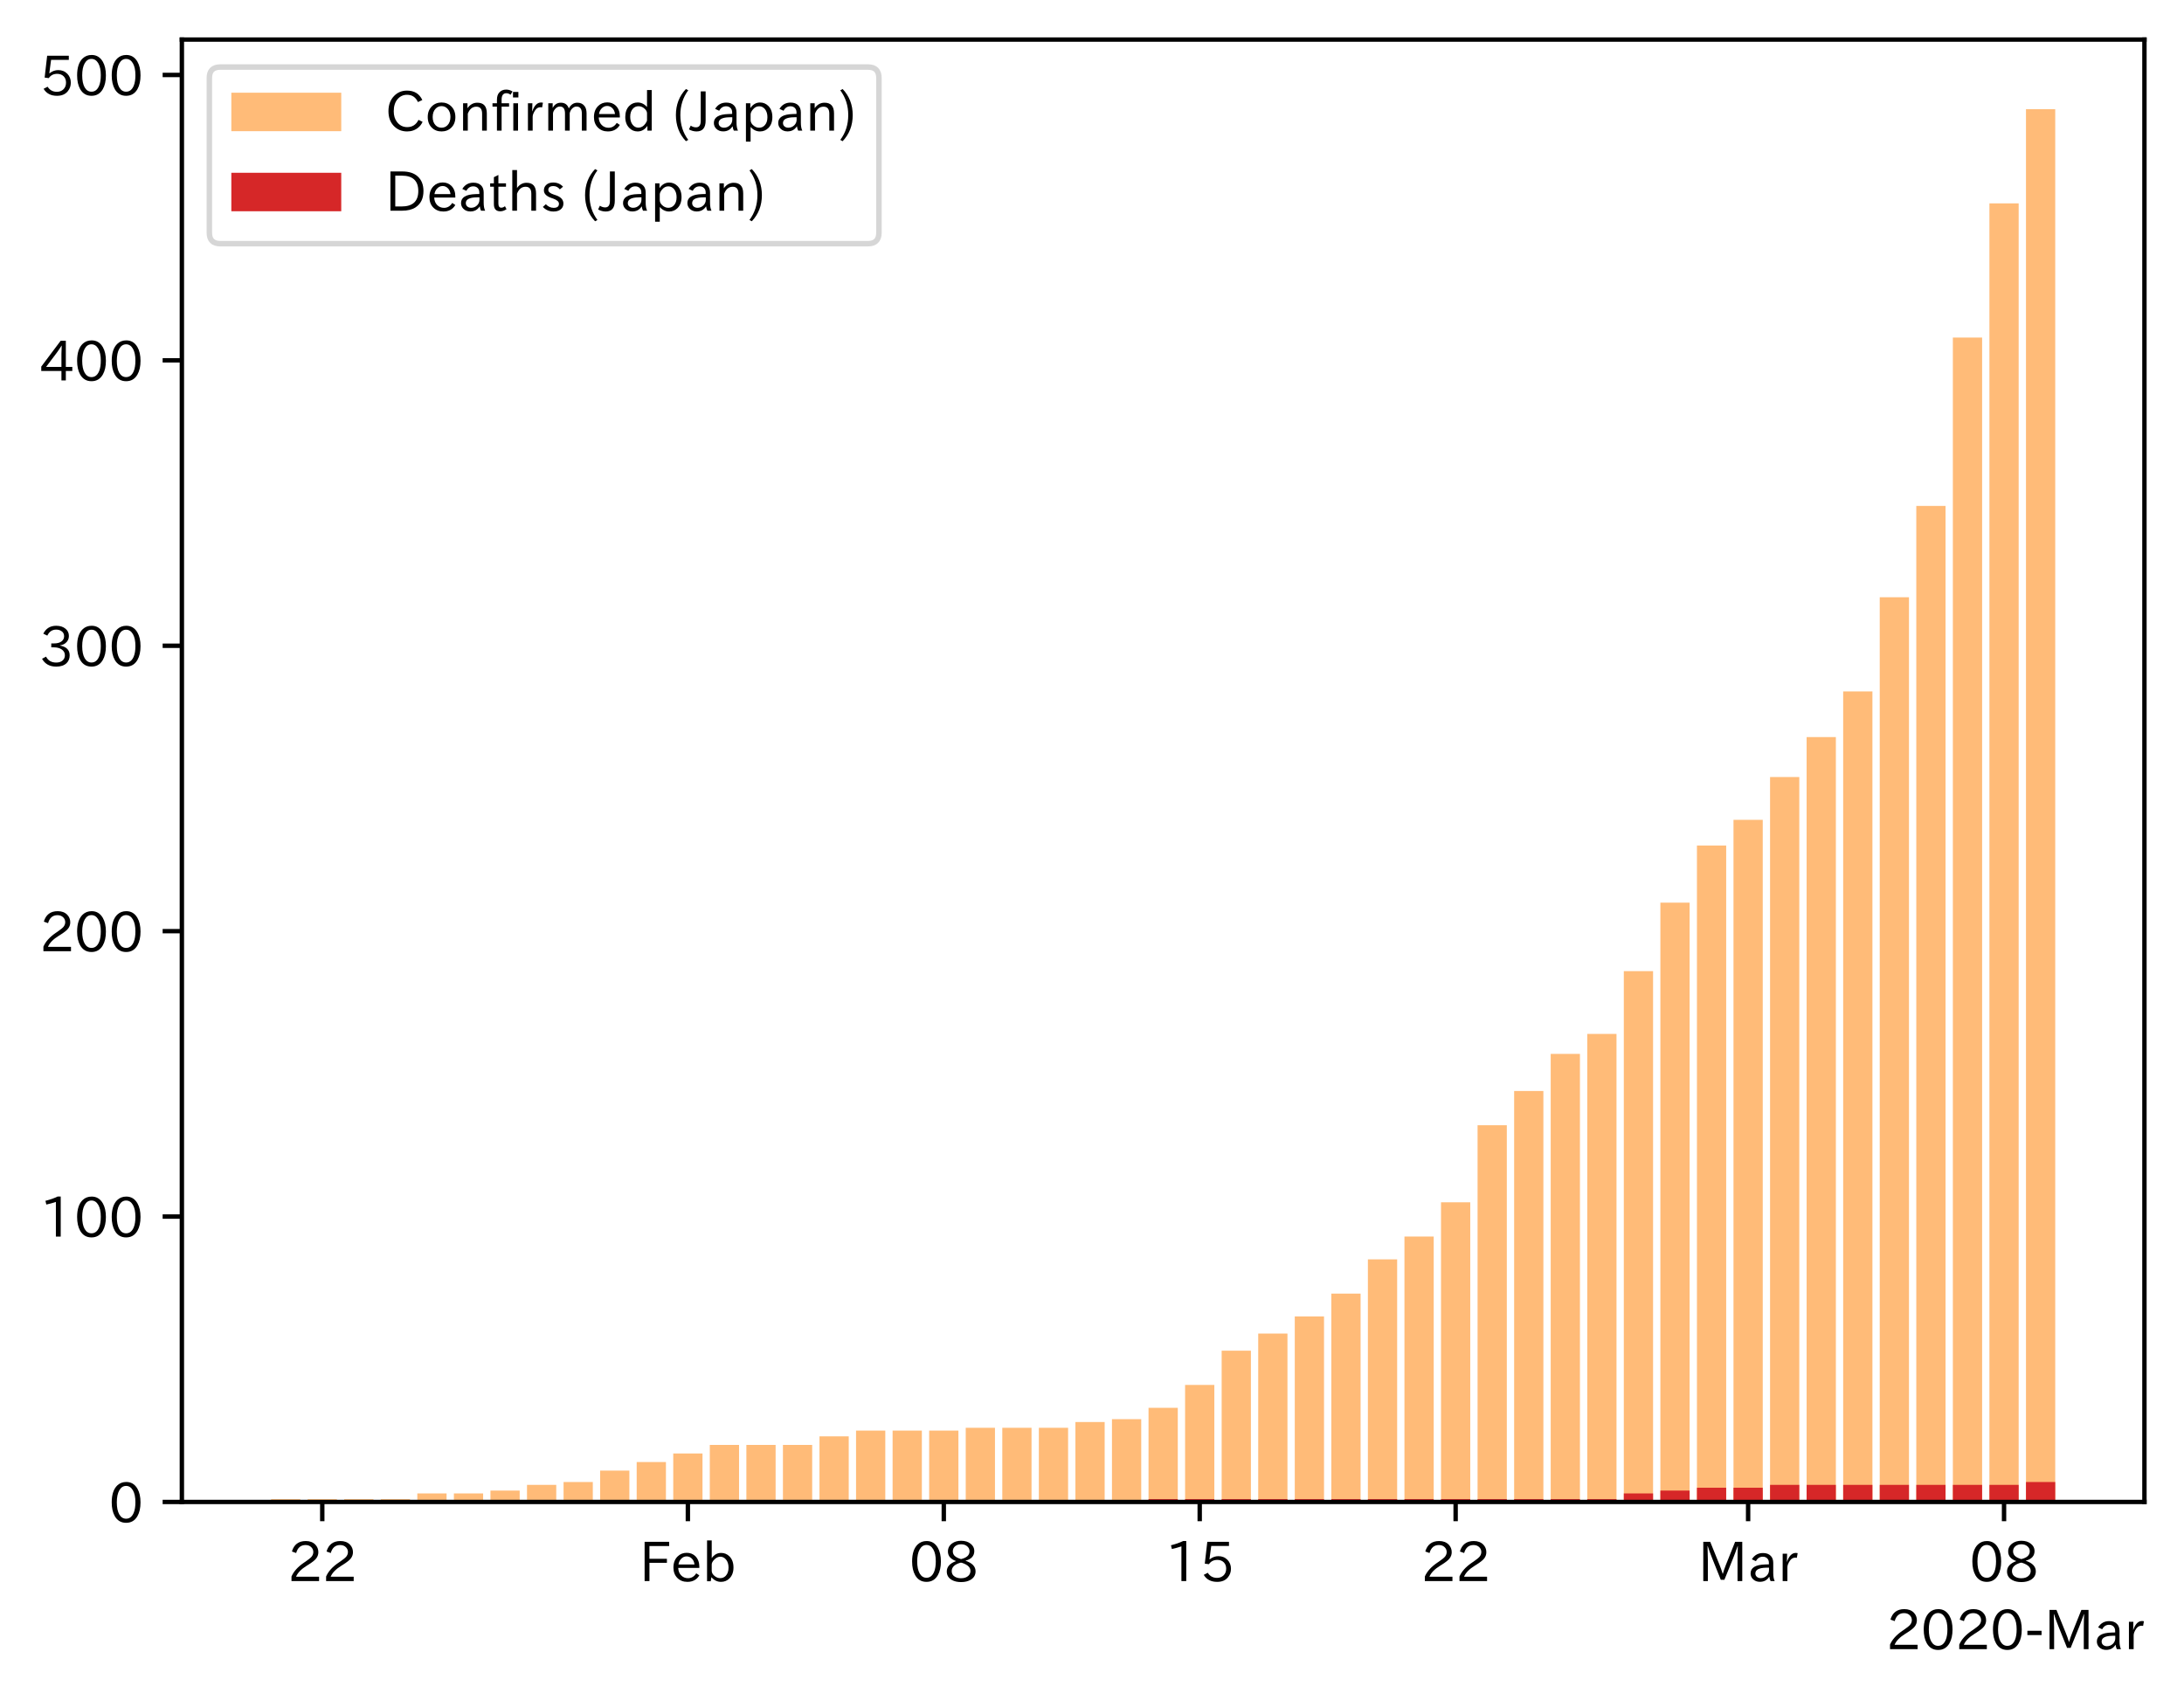 <?xml version="1.0" encoding="utf-8" standalone="no"?>
<!DOCTYPE svg PUBLIC "-//W3C//DTD SVG 1.1//EN"
  "http://www.w3.org/Graphics/SVG/1.1/DTD/svg11.dtd">
<!-- Created with matplotlib (https://matplotlib.org/) -->
<svg height="309.293pt" version="1.1" viewBox="0 0 397.415 309.293" width="397.415pt" xmlns="http://www.w3.org/2000/svg" xmlns:xlink="http://www.w3.org/1999/xlink">
 <defs>
  <style type="text/css">
*{stroke-linecap:butt;stroke-linejoin:round;}
  </style>
 </defs>
 <g id="figure_1">
  <g id="patch_1">
   <path d="M 0 309.293 
L 397.415 309.293 
L 397.415 0 
L 0 0 
z
" style="fill:#ffffff;"/>
  </g>
  <g id="axes_1">
   <g id="patch_2">
    <path d="M 33.095 273.312 
L 390.215 273.312 
L 390.215 7.2 
L 33.095 7.2 
z
" style="fill:#ffffff;"/>
   </g>
   <g id="patch_3">
    <path clip-path="url(#pb89bb59eb2)" d="M 49.328 273.312 
L 54.65 273.312 
L 54.65 272.793 
L 49.328 272.793 
z
" style="fill:#ffbb78;"/>
   </g>
   <g id="patch_4">
    <path clip-path="url(#pb89bb59eb2)" d="M 55.981 273.312 
L 61.303 273.312 
L 61.303 272.793 
L 55.981 272.793 
z
" style="fill:#ffbb78;"/>
   </g>
   <g id="patch_5">
    <path clip-path="url(#pb89bb59eb2)" d="M 62.634 273.312 
L 67.956 273.312 
L 67.956 272.793 
L 62.634 272.793 
z
" style="fill:#ffbb78;"/>
   </g>
   <g id="patch_6">
    <path clip-path="url(#pb89bb59eb2)" d="M 69.286 273.312 
L 74.609 273.312 
L 74.609 272.793 
L 69.286 272.793 
z
" style="fill:#ffbb78;"/>
   </g>
   <g id="patch_7">
    <path clip-path="url(#pb89bb59eb2)" d="M 75.939 273.312 
L 81.261 273.312 
L 81.261 271.754 
L 75.939 271.754 
z
" style="fill:#ffbb78;"/>
   </g>
   <g id="patch_8">
    <path clip-path="url(#pb89bb59eb2)" d="M 82.592 273.312 
L 87.914 273.312 
L 87.914 271.754 
L 82.592 271.754 
z
" style="fill:#ffbb78;"/>
   </g>
   <g id="patch_9">
    <path clip-path="url(#pb89bb59eb2)" d="M 89.245 273.312 
L 94.567 273.312 
L 94.567 271.235 
L 89.245 271.235 
z
" style="fill:#ffbb78;"/>
   </g>
   <g id="patch_10">
    <path clip-path="url(#pb89bb59eb2)" d="M 95.897 273.312 
L 101.22 273.312 
L 101.22 270.196 
L 95.897 270.196 
z
" style="fill:#ffbb78;"/>
   </g>
   <g id="patch_11">
    <path clip-path="url(#pb89bb59eb2)" d="M 102.55 273.312 
L 107.872 273.312 
L 107.872 269.677 
L 102.55 269.677 
z
" style="fill:#ffbb78;"/>
   </g>
   <g id="patch_12">
    <path clip-path="url(#pb89bb59eb2)" d="M 109.203 273.312 
L 114.525 273.312 
L 114.525 267.599 
L 109.203 267.599 
z
" style="fill:#ffbb78;"/>
   </g>
   <g id="patch_13">
    <path clip-path="url(#pb89bb59eb2)" d="M 115.856 273.312 
L 121.178 273.312 
L 121.178 266.041 
L 115.856 266.041 
z
" style="fill:#ffbb78;"/>
   </g>
   <g id="patch_14">
    <path clip-path="url(#pb89bb59eb2)" d="M 122.508 273.312 
L 127.831 273.312 
L 127.831 264.483 
L 122.508 264.483 
z
" style="fill:#ffbb78;"/>
   </g>
   <g id="patch_15">
    <path clip-path="url(#pb89bb59eb2)" d="M 129.161 273.312 
L 134.483 273.312 
L 134.483 262.925 
L 129.161 262.925 
z
" style="fill:#ffbb78;"/>
   </g>
   <g id="patch_16">
    <path clip-path="url(#pb89bb59eb2)" d="M 135.814 273.312 
L 141.136 273.312 
L 141.136 262.925 
L 135.814 262.925 
z
" style="fill:#ffbb78;"/>
   </g>
   <g id="patch_17">
    <path clip-path="url(#pb89bb59eb2)" d="M 142.467 273.312 
L 147.789 273.312 
L 147.789 262.925 
L 142.467 262.925 
z
" style="fill:#ffbb78;"/>
   </g>
   <g id="patch_18">
    <path clip-path="url(#pb89bb59eb2)" d="M 149.119 273.312 
L 154.442 273.312 
L 154.442 261.367 
L 149.119 261.367 
z
" style="fill:#ffbb78;"/>
   </g>
   <g id="patch_19">
    <path clip-path="url(#pb89bb59eb2)" d="M 155.772 273.312 
L 161.094 273.312 
L 161.094 260.328 
L 155.772 260.328 
z
" style="fill:#ffbb78;"/>
   </g>
   <g id="patch_20">
    <path clip-path="url(#pb89bb59eb2)" d="M 162.425 273.312 
L 167.747 273.312 
L 167.747 260.328 
L 162.425 260.328 
z
" style="fill:#ffbb78;"/>
   </g>
   <g id="patch_21">
    <path clip-path="url(#pb89bb59eb2)" d="M 169.078 273.312 
L 174.4 273.312 
L 174.4 260.328 
L 169.078 260.328 
z
" style="fill:#ffbb78;"/>
   </g>
   <g id="patch_22">
    <path clip-path="url(#pb89bb59eb2)" d="M 175.73 273.312 
L 181.053 273.312 
L 181.053 259.809 
L 175.73 259.809 
z
" style="fill:#ffbb78;"/>
   </g>
   <g id="patch_23">
    <path clip-path="url(#pb89bb59eb2)" d="M 182.383 273.312 
L 187.705 273.312 
L 187.705 259.809 
L 182.383 259.809 
z
" style="fill:#ffbb78;"/>
   </g>
   <g id="patch_24">
    <path clip-path="url(#pb89bb59eb2)" d="M 189.036 273.312 
L 194.358 273.312 
L 194.358 259.809 
L 189.036 259.809 
z
" style="fill:#ffbb78;"/>
   </g>
   <g id="patch_25">
    <path clip-path="url(#pb89bb59eb2)" d="M 195.689 273.312 
L 201.011 273.312 
L 201.011 258.77 
L 195.689 258.77 
z
" style="fill:#ffbb78;"/>
   </g>
   <g id="patch_26">
    <path clip-path="url(#pb89bb59eb2)" d="M 202.341 273.312 
L 207.664 273.312 
L 207.664 258.251 
L 202.341 258.251 
z
" style="fill:#ffbb78;"/>
   </g>
   <g id="patch_27">
    <path clip-path="url(#pb89bb59eb2)" d="M 208.994 273.312 
L 214.316 273.312 
L 214.316 256.174 
L 208.994 256.174 
z
" style="fill:#ffbb78;"/>
   </g>
   <g id="patch_28">
    <path clip-path="url(#pb89bb59eb2)" d="M 215.647 273.312 
L 220.969 273.312 
L 220.969 252.019 
L 215.647 252.019 
z
" style="fill:#ffbb78;"/>
   </g>
   <g id="patch_29">
    <path clip-path="url(#pb89bb59eb2)" d="M 222.3 273.312 
L 227.622 273.312 
L 227.622 245.787 
L 222.3 245.787 
z
" style="fill:#ffbb78;"/>
   </g>
   <g id="patch_30">
    <path clip-path="url(#pb89bb59eb2)" d="M 228.952 273.312 
L 234.275 273.312 
L 234.275 242.671 
L 228.952 242.671 
z
" style="fill:#ffbb78;"/>
   </g>
   <g id="patch_31">
    <path clip-path="url(#pb89bb59eb2)" d="M 235.605 273.312 
L 240.927 273.312 
L 240.927 239.555 
L 235.605 239.555 
z
" style="fill:#ffbb78;"/>
   </g>
   <g id="patch_32">
    <path clip-path="url(#pb89bb59eb2)" d="M 242.258 273.312 
L 247.58 273.312 
L 247.58 235.4 
L 242.258 235.4 
z
" style="fill:#ffbb78;"/>
   </g>
   <g id="patch_33">
    <path clip-path="url(#pb89bb59eb2)" d="M 248.911 273.312 
L 254.233 273.312 
L 254.233 229.168 
L 248.911 229.168 
z
" style="fill:#ffbb78;"/>
   </g>
   <g id="patch_34">
    <path clip-path="url(#pb89bb59eb2)" d="M 255.564 273.312 
L 260.886 273.312 
L 260.886 225.013 
L 255.564 225.013 
z
" style="fill:#ffbb78;"/>
   </g>
   <g id="patch_35">
    <path clip-path="url(#pb89bb59eb2)" d="M 262.216 273.312 
L 267.538 273.312 
L 267.538 218.781 
L 262.216 218.781 
z
" style="fill:#ffbb78;"/>
   </g>
   <g id="patch_36">
    <path clip-path="url(#pb89bb59eb2)" d="M 268.869 273.312 
L 274.191 273.312 
L 274.191 204.759 
L 268.869 204.759 
z
" style="fill:#ffbb78;"/>
   </g>
   <g id="patch_37">
    <path clip-path="url(#pb89bb59eb2)" d="M 275.522 273.312 
L 280.844 273.312 
L 280.844 198.526 
L 275.522 198.526 
z
" style="fill:#ffbb78;"/>
   </g>
   <g id="patch_38">
    <path clip-path="url(#pb89bb59eb2)" d="M 282.175 273.312 
L 287.497 273.312 
L 287.497 191.775 
L 282.175 191.775 
z
" style="fill:#ffbb78;"/>
   </g>
   <g id="patch_39">
    <path clip-path="url(#pb89bb59eb2)" d="M 288.827 273.312 
L 294.149 273.312 
L 294.149 188.14 
L 288.827 188.14 
z
" style="fill:#ffbb78;"/>
   </g>
   <g id="patch_40">
    <path clip-path="url(#pb89bb59eb2)" d="M 295.48 273.312 
L 300.802 273.312 
L 300.802 176.714 
L 295.48 176.714 
z
" style="fill:#ffbb78;"/>
   </g>
   <g id="patch_41">
    <path clip-path="url(#pb89bb59eb2)" d="M 302.133 273.312 
L 307.455 273.312 
L 307.455 164.25 
L 302.133 164.25 
z
" style="fill:#ffbb78;"/>
   </g>
   <g id="patch_42">
    <path clip-path="url(#pb89bb59eb2)" d="M 308.786 273.312 
L 314.108 273.312 
L 314.108 153.863 
L 308.786 153.863 
z
" style="fill:#ffbb78;"/>
   </g>
   <g id="patch_43">
    <path clip-path="url(#pb89bb59eb2)" d="M 315.438 273.312 
L 320.761 273.312 
L 320.761 149.189 
L 315.438 149.189 
z
" style="fill:#ffbb78;"/>
   </g>
   <g id="patch_44">
    <path clip-path="url(#pb89bb59eb2)" d="M 322.091 273.312 
L 327.413 273.312 
L 327.413 141.399 
L 322.091 141.399 
z
" style="fill:#ffbb78;"/>
   </g>
   <g id="patch_45">
    <path clip-path="url(#pb89bb59eb2)" d="M 328.744 273.312 
L 334.066 273.312 
L 334.066 134.128 
L 328.744 134.128 
z
" style="fill:#ffbb78;"/>
   </g>
   <g id="patch_46">
    <path clip-path="url(#pb89bb59eb2)" d="M 335.397 273.312 
L 340.719 273.312 
L 340.719 125.818 
L 335.397 125.818 
z
" style="fill:#ffbb78;"/>
   </g>
   <g id="patch_47">
    <path clip-path="url(#pb89bb59eb2)" d="M 342.049 273.312 
L 347.372 273.312 
L 347.372 108.68 
L 342.049 108.68 
z
" style="fill:#ffbb78;"/>
   </g>
   <g id="patch_48">
    <path clip-path="url(#pb89bb59eb2)" d="M 348.702 273.312 
L 354.024 273.312 
L 354.024 92.061 
L 348.702 92.061 
z
" style="fill:#ffbb78;"/>
   </g>
   <g id="patch_49">
    <path clip-path="url(#pb89bb59eb2)" d="M 355.355 273.312 
L 360.677 273.312 
L 360.677 61.42 
L 355.355 61.42 
z
" style="fill:#ffbb78;"/>
   </g>
   <g id="patch_50">
    <path clip-path="url(#pb89bb59eb2)" d="M 362.008 273.312 
L 367.33 273.312 
L 367.33 37.01 
L 362.008 37.01 
z
" style="fill:#ffbb78;"/>
   </g>
   <g id="patch_51">
    <path clip-path="url(#pb89bb59eb2)" d="M 368.66 273.312 
L 373.983 273.312 
L 373.983 19.872 
L 368.66 19.872 
z
" style="fill:#ffbb78;"/>
   </g>
   <g id="patch_52">
    <path clip-path="url(#pb89bb59eb2)" d="M 49.328 273.312 
L 54.65 273.312 
L 54.65 273.312 
L 49.328 273.312 
z
" style="fill:#d62728;"/>
   </g>
   <g id="patch_53">
    <path clip-path="url(#pb89bb59eb2)" d="M 55.981 273.312 
L 61.303 273.312 
L 61.303 273.312 
L 55.981 273.312 
z
" style="fill:#d62728;"/>
   </g>
   <g id="patch_54">
    <path clip-path="url(#pb89bb59eb2)" d="M 62.634 273.312 
L 67.956 273.312 
L 67.956 273.312 
L 62.634 273.312 
z
" style="fill:#d62728;"/>
   </g>
   <g id="patch_55">
    <path clip-path="url(#pb89bb59eb2)" d="M 69.286 273.312 
L 74.609 273.312 
L 74.609 273.312 
L 69.286 273.312 
z
" style="fill:#d62728;"/>
   </g>
   <g id="patch_56">
    <path clip-path="url(#pb89bb59eb2)" d="M 75.939 273.312 
L 81.261 273.312 
L 81.261 273.312 
L 75.939 273.312 
z
" style="fill:#d62728;"/>
   </g>
   <g id="patch_57">
    <path clip-path="url(#pb89bb59eb2)" d="M 82.592 273.312 
L 87.914 273.312 
L 87.914 273.312 
L 82.592 273.312 
z
" style="fill:#d62728;"/>
   </g>
   <g id="patch_58">
    <path clip-path="url(#pb89bb59eb2)" d="M 89.245 273.312 
L 94.567 273.312 
L 94.567 273.312 
L 89.245 273.312 
z
" style="fill:#d62728;"/>
   </g>
   <g id="patch_59">
    <path clip-path="url(#pb89bb59eb2)" d="M 95.897 273.312 
L 101.22 273.312 
L 101.22 273.312 
L 95.897 273.312 
z
" style="fill:#d62728;"/>
   </g>
   <g id="patch_60">
    <path clip-path="url(#pb89bb59eb2)" d="M 102.55 273.312 
L 107.872 273.312 
L 107.872 273.312 
L 102.55 273.312 
z
" style="fill:#d62728;"/>
   </g>
   <g id="patch_61">
    <path clip-path="url(#pb89bb59eb2)" d="M 109.203 273.312 
L 114.525 273.312 
L 114.525 273.312 
L 109.203 273.312 
z
" style="fill:#d62728;"/>
   </g>
   <g id="patch_62">
    <path clip-path="url(#pb89bb59eb2)" d="M 115.856 273.312 
L 121.178 273.312 
L 121.178 273.312 
L 115.856 273.312 
z
" style="fill:#d62728;"/>
   </g>
   <g id="patch_63">
    <path clip-path="url(#pb89bb59eb2)" d="M 122.508 273.312 
L 127.831 273.312 
L 127.831 273.312 
L 122.508 273.312 
z
" style="fill:#d62728;"/>
   </g>
   <g id="patch_64">
    <path clip-path="url(#pb89bb59eb2)" d="M 129.161 273.312 
L 134.483 273.312 
L 134.483 273.312 
L 129.161 273.312 
z
" style="fill:#d62728;"/>
   </g>
   <g id="patch_65">
    <path clip-path="url(#pb89bb59eb2)" d="M 135.814 273.312 
L 141.136 273.312 
L 141.136 273.312 
L 135.814 273.312 
z
" style="fill:#d62728;"/>
   </g>
   <g id="patch_66">
    <path clip-path="url(#pb89bb59eb2)" d="M 142.467 273.312 
L 147.789 273.312 
L 147.789 273.312 
L 142.467 273.312 
z
" style="fill:#d62728;"/>
   </g>
   <g id="patch_67">
    <path clip-path="url(#pb89bb59eb2)" d="M 149.119 273.312 
L 154.442 273.312 
L 154.442 273.312 
L 149.119 273.312 
z
" style="fill:#d62728;"/>
   </g>
   <g id="patch_68">
    <path clip-path="url(#pb89bb59eb2)" d="M 155.772 273.312 
L 161.094 273.312 
L 161.094 273.312 
L 155.772 273.312 
z
" style="fill:#d62728;"/>
   </g>
   <g id="patch_69">
    <path clip-path="url(#pb89bb59eb2)" d="M 162.425 273.312 
L 167.747 273.312 
L 167.747 273.312 
L 162.425 273.312 
z
" style="fill:#d62728;"/>
   </g>
   <g id="patch_70">
    <path clip-path="url(#pb89bb59eb2)" d="M 169.078 273.312 
L 174.4 273.312 
L 174.4 273.312 
L 169.078 273.312 
z
" style="fill:#d62728;"/>
   </g>
   <g id="patch_71">
    <path clip-path="url(#pb89bb59eb2)" d="M 175.73 273.312 
L 181.053 273.312 
L 181.053 273.312 
L 175.73 273.312 
z
" style="fill:#d62728;"/>
   </g>
   <g id="patch_72">
    <path clip-path="url(#pb89bb59eb2)" d="M 182.383 273.312 
L 187.705 273.312 
L 187.705 273.312 
L 182.383 273.312 
z
" style="fill:#d62728;"/>
   </g>
   <g id="patch_73">
    <path clip-path="url(#pb89bb59eb2)" d="M 189.036 273.312 
L 194.358 273.312 
L 194.358 273.312 
L 189.036 273.312 
z
" style="fill:#d62728;"/>
   </g>
   <g id="patch_74">
    <path clip-path="url(#pb89bb59eb2)" d="M 195.689 273.312 
L 201.011 273.312 
L 201.011 273.312 
L 195.689 273.312 
z
" style="fill:#d62728;"/>
   </g>
   <g id="patch_75">
    <path clip-path="url(#pb89bb59eb2)" d="M 202.341 273.312 
L 207.664 273.312 
L 207.664 273.312 
L 202.341 273.312 
z
" style="fill:#d62728;"/>
   </g>
   <g id="patch_76">
    <path clip-path="url(#pb89bb59eb2)" d="M 208.994 273.312 
L 214.316 273.312 
L 214.316 272.793 
L 208.994 272.793 
z
" style="fill:#d62728;"/>
   </g>
   <g id="patch_77">
    <path clip-path="url(#pb89bb59eb2)" d="M 215.647 273.312 
L 220.969 273.312 
L 220.969 272.793 
L 215.647 272.793 
z
" style="fill:#d62728;"/>
   </g>
   <g id="patch_78">
    <path clip-path="url(#pb89bb59eb2)" d="M 222.3 273.312 
L 227.622 273.312 
L 227.622 272.793 
L 222.3 272.793 
z
" style="fill:#d62728;"/>
   </g>
   <g id="patch_79">
    <path clip-path="url(#pb89bb59eb2)" d="M 228.952 273.312 
L 234.275 273.312 
L 234.275 272.793 
L 228.952 272.793 
z
" style="fill:#d62728;"/>
   </g>
   <g id="patch_80">
    <path clip-path="url(#pb89bb59eb2)" d="M 235.605 273.312 
L 240.927 273.312 
L 240.927 272.793 
L 235.605 272.793 
z
" style="fill:#d62728;"/>
   </g>
   <g id="patch_81">
    <path clip-path="url(#pb89bb59eb2)" d="M 242.258 273.312 
L 247.58 273.312 
L 247.58 272.793 
L 242.258 272.793 
z
" style="fill:#d62728;"/>
   </g>
   <g id="patch_82">
    <path clip-path="url(#pb89bb59eb2)" d="M 248.911 273.312 
L 254.233 273.312 
L 254.233 272.793 
L 248.911 272.793 
z
" style="fill:#d62728;"/>
   </g>
   <g id="patch_83">
    <path clip-path="url(#pb89bb59eb2)" d="M 255.564 273.312 
L 260.886 273.312 
L 260.886 272.793 
L 255.564 272.793 
z
" style="fill:#d62728;"/>
   </g>
   <g id="patch_84">
    <path clip-path="url(#pb89bb59eb2)" d="M 262.216 273.312 
L 267.538 273.312 
L 267.538 272.793 
L 262.216 272.793 
z
" style="fill:#d62728;"/>
   </g>
   <g id="patch_85">
    <path clip-path="url(#pb89bb59eb2)" d="M 268.869 273.312 
L 274.191 273.312 
L 274.191 272.793 
L 268.869 272.793 
z
" style="fill:#d62728;"/>
   </g>
   <g id="patch_86">
    <path clip-path="url(#pb89bb59eb2)" d="M 275.522 273.312 
L 280.844 273.312 
L 280.844 272.793 
L 275.522 272.793 
z
" style="fill:#d62728;"/>
   </g>
   <g id="patch_87">
    <path clip-path="url(#pb89bb59eb2)" d="M 282.175 273.312 
L 287.497 273.312 
L 287.497 272.793 
L 282.175 272.793 
z
" style="fill:#d62728;"/>
   </g>
   <g id="patch_88">
    <path clip-path="url(#pb89bb59eb2)" d="M 288.827 273.312 
L 294.149 273.312 
L 294.149 272.793 
L 288.827 272.793 
z
" style="fill:#d62728;"/>
   </g>
   <g id="patch_89">
    <path clip-path="url(#pb89bb59eb2)" d="M 295.48 273.312 
L 300.802 273.312 
L 300.802 271.754 
L 295.48 271.754 
z
" style="fill:#d62728;"/>
   </g>
   <g id="patch_90">
    <path clip-path="url(#pb89bb59eb2)" d="M 302.133 273.312 
L 307.455 273.312 
L 307.455 271.235 
L 302.133 271.235 
z
" style="fill:#d62728;"/>
   </g>
   <g id="patch_91">
    <path clip-path="url(#pb89bb59eb2)" d="M 308.786 273.312 
L 314.108 273.312 
L 314.108 270.715 
L 308.786 270.715 
z
" style="fill:#d62728;"/>
   </g>
   <g id="patch_92">
    <path clip-path="url(#pb89bb59eb2)" d="M 315.438 273.312 
L 320.761 273.312 
L 320.761 270.715 
L 315.438 270.715 
z
" style="fill:#d62728;"/>
   </g>
   <g id="patch_93">
    <path clip-path="url(#pb89bb59eb2)" d="M 322.091 273.312 
L 327.413 273.312 
L 327.413 270.196 
L 322.091 270.196 
z
" style="fill:#d62728;"/>
   </g>
   <g id="patch_94">
    <path clip-path="url(#pb89bb59eb2)" d="M 328.744 273.312 
L 334.066 273.312 
L 334.066 270.196 
L 328.744 270.196 
z
" style="fill:#d62728;"/>
   </g>
   <g id="patch_95">
    <path clip-path="url(#pb89bb59eb2)" d="M 335.397 273.312 
L 340.719 273.312 
L 340.719 270.196 
L 335.397 270.196 
z
" style="fill:#d62728;"/>
   </g>
   <g id="patch_96">
    <path clip-path="url(#pb89bb59eb2)" d="M 342.049 273.312 
L 347.372 273.312 
L 347.372 270.196 
L 342.049 270.196 
z
" style="fill:#d62728;"/>
   </g>
   <g id="patch_97">
    <path clip-path="url(#pb89bb59eb2)" d="M 348.702 273.312 
L 354.024 273.312 
L 354.024 270.196 
L 348.702 270.196 
z
" style="fill:#d62728;"/>
   </g>
   <g id="patch_98">
    <path clip-path="url(#pb89bb59eb2)" d="M 355.355 273.312 
L 360.677 273.312 
L 360.677 270.196 
L 355.355 270.196 
z
" style="fill:#d62728;"/>
   </g>
   <g id="patch_99">
    <path clip-path="url(#pb89bb59eb2)" d="M 362.008 273.312 
L 367.33 273.312 
L 367.33 270.196 
L 362.008 270.196 
z
" style="fill:#d62728;"/>
   </g>
   <g id="patch_100">
    <path clip-path="url(#pb89bb59eb2)" d="M 368.66 273.312 
L 373.983 273.312 
L 373.983 269.677 
L 368.66 269.677 
z
" style="fill:#d62728;"/>
   </g>
   <g id="matplotlib.axis_1">
    <g id="xtick_1">
     <g id="line2d_1">
      <defs>
       <path d="M 0 0 
L 0 3.5 
" id="m5352bdc0b0" style="stroke:#000000;stroke-width:0.8;"/>
      </defs>
      <g>
       <use style="stroke:#000000;stroke-width:0.8;" x="58.642" xlink:href="#m5352bdc0b0" y="273.312"/>
      </g>
     </g>
     <g id="text_1">
      <!-- 22 -->
      <defs>
       <path d="M 57.172 0.984 
L 6.984 0.984 
L 6.984 9.281 
Q 12.891 23.047 29.594 34.422 
L 32.375 36.281 
Q 40.922 42.141 43.609 45.406 
Q 46.688 49.266 46.688 53.812 
Q 46.688 58.938 43.062 62.547 
Q 39.062 66.547 32.562 66.547 
Q 19.531 66.547 15.484 52 
L 7.766 54.781 
Q 13.328 73.828 33.062 73.828 
Q 43.844 73.828 50.25 67.438 
Q 55.859 61.672 55.859 53.516 
Q 55.859 47.469 52.25 42.531 
Q 48.922 37.75 36.969 30.281 
L 34.859 29 
Q 19.625 19.578 15.281 8.891 
L 57.172 8.891 
z
" id="IPAexGothic-50"/>
      </defs>
      <g transform="translate(52.343 287.803)scale(0.1 -0.1)">
       <use xlink:href="#IPAexGothic-50"/>
       <use x="62.988" xlink:href="#IPAexGothic-50"/>
      </g>
     </g>
    </g>
    <g id="xtick_2">
     <g id="line2d_2">
      <g>
       <use style="stroke:#000000;stroke-width:0.8;" x="125.169" xlink:href="#m5352bdc0b0" y="273.312"/>
      </g>
     </g>
     <g id="text_2">
      <!-- Feb -->
      <defs>
       <path d="M 54.203 64.703 
L 18.312 64.703 
L 18.312 41.5 
L 50.094 41.5 
L 50.094 34.188 
L 18.312 34.188 
L 18.312 0.984 
L 9.516 0.984 
L 9.516 72.406 
L 54.203 72.406 
z
" id="IPAexGothic-70"/>
       <path d="M 13.484 24.906 
Q 13.922 16.266 18.891 11.281 
Q 23.969 6.203 31.203 6.203 
Q 40.719 6.203 46.297 15.094 
L 51.906 11.375 
Q 44.828 -0.484 30.172 -0.484 
Q 19.094 -0.484 11.969 6.594 
Q 4.781 13.812 4.781 25.641 
Q 4.781 38.188 12.312 45.703 
Q 19 52.391 29 52.391 
Q 38.422 52.391 44.781 46.188 
Q 51.906 38.969 51.906 26.906 
L 51.906 24.906 
z
M 43.062 31.203 
Q 42.328 37.984 38.281 41.891 
Q 34.281 45.906 28.812 45.906 
Q 22.469 45.906 17.969 40.484 
Q 14.891 36.812 13.969 31.203 
z
" id="IPAexGothic-101"/>
       <path d="M 17.578 42.672 
Q 24.219 52.203 34.672 52.203 
Q 43.562 52.203 49.859 45.906 
Q 57.172 38.578 57.172 25.688 
Q 57.172 13.094 49.859 5.812 
Q 43.562 -0.484 34.469 -0.484 
Q 24.359 -0.484 17 8.062 
L 15.766 0.688 
L 9.078 0.688 
L 9.078 74.906 
L 17.578 74.906 
z
M 17.578 31.203 
L 17.578 19.578 
Q 17.578 13.875 23.875 9.375 
Q 28.172 6.297 33.109 6.297 
Q 38.875 6.297 42.875 10.297 
Q 48.188 15.766 48.188 25.484 
Q 48.188 34.281 43.797 39.891 
Q 39.453 45.312 33.203 45.312 
Q 27.484 45.312 22.469 40.281 
Q 17.578 35.406 17.578 31.203 
z
" id="IPAexGothic-98"/>
      </defs>
      <g transform="translate(116.346 287.803)scale(0.1 -0.1)">
       <use xlink:href="#IPAexGothic-70"/>
       <use x="57.178" xlink:href="#IPAexGothic-101"/>
       <use x="114.062" xlink:href="#IPAexGothic-98"/>
      </g>
     </g>
    </g>
    <g id="xtick_3">
     <g id="line2d_3">
      <g>
       <use style="stroke:#000000;stroke-width:0.8;" x="171.739" xlink:href="#m5352bdc0b0" y="273.312"/>
      </g>
     </g>
     <g id="text_3">
      <!-- 08 -->
      <defs>
       <path d="M 31.844 73.828 
Q 45.016 73.828 52.094 61.625 
Q 57.719 51.953 57.719 36.625 
Q 57.719 21.438 52.094 11.578 
Q 45.125 -0.484 31.5 -0.484 
Q 17.922 -0.484 10.938 11.578 
Q 5.328 21.438 5.328 36.719 
Q 5.328 58.016 15.625 67.719 
Q 22.172 73.828 31.844 73.828 
z
M 31.5 66.656 
Q 23.688 66.656 19.188 58.734 
Q 14.594 50.734 14.594 36.625 
Q 14.594 22.75 19.094 14.797 
Q 23.641 6.984 31.5 6.984 
Q 40.922 6.984 45.453 18.016 
Q 48.438 25.344 48.438 37.109 
Q 48.438 50.875 43.844 58.734 
Q 39.203 66.656 31.5 66.656 
z
" id="IPAexGothic-48"/>
       <path d="M 39.703 37.891 
Q 57.812 31.734 57.812 18.703 
Q 57.812 8.453 48.438 3.078 
Q 41.609 -0.875 31.5 -0.875 
Q 21.344 -0.875 14.5 3.078 
Q 5.422 8.297 5.422 18.406 
Q 5.422 31.062 22.016 37.203 
L 22.016 37.5 
Q 7.516 42.719 7.516 54.828 
Q 7.516 64.062 15.328 69.625 
Q 21.969 74.312 31.547 74.312 
Q 42.234 74.312 48.922 68.797 
Q 55.516 63.578 55.516 55.719 
Q 55.516 42.281 39.703 38.188 
z
M 31.594 41.016 
Q 46.828 44.625 46.828 55.125 
Q 46.828 61.188 41.797 64.844 
Q 37.703 67.922 31.5 67.922 
Q 25.094 67.922 20.797 64.5 
Q 16.406 60.891 16.406 55.031 
Q 16.406 49.219 21.094 45.703 
Q 23.344 43.891 26.906 42.531 
Q 31 40.875 31.594 41.016 
z
M 30.906 34.516 
Q 14.406 30.172 14.406 19 
Q 14.406 12.109 20.516 8.688 
Q 25.094 6.109 31.391 6.109 
Q 40.234 6.109 45.016 10.891 
Q 48.531 14.406 48.531 19.531 
Q 48.531 24.906 43.656 28.906 
Q 40.766 31.156 36.719 32.812 
Q 31.984 34.719 30.906 34.516 
z
" id="IPAexGothic-56"/>
      </defs>
      <g transform="translate(165.44 287.803)scale(0.1 -0.1)">
       <use xlink:href="#IPAexGothic-48"/>
       <use x="62.988" xlink:href="#IPAexGothic-56"/>
      </g>
     </g>
    </g>
    <g id="xtick_4">
     <g id="line2d_4">
      <g>
       <use style="stroke:#000000;stroke-width:0.8;" x="218.308" xlink:href="#m5352bdc0b0" y="273.312"/>
      </g>
     </g>
     <g id="text_4">
      <!-- 15 -->
      <defs>
       <path d="M 38.484 0.984 
L 29.688 0.984 
L 29.688 64.109 
Q 21.438 61.281 12.312 59.328 
L 10.688 66.109 
Q 23.734 69.391 32.906 73.922 
L 38.484 73.922 
z
" id="IPAexGothic-49"/>
       <path d="M 18.406 40.672 
Q 25.531 46.297 33.938 46.297 
Q 44 46.297 50.641 39.5 
Q 56.844 33.016 56.844 23.391 
Q 56.844 14.656 51.516 8.016 
Q 44.828 -0.484 31.734 -0.484 
Q 14.984 -0.484 7.328 12.25 
L 14.656 16.062 
Q 20.453 6.781 31.453 6.781 
Q 38.531 6.781 43.266 11.188 
Q 48.141 15.828 48.141 23.484 
Q 48.141 30.719 43.844 35.016 
Q 39.359 39.5 32.125 39.5 
Q 21.969 39.5 16.75 31.688 
L 9.234 32.672 
L 13.812 72.406 
L 53.219 72.406 
L 53.219 64.891 
L 20.953 64.891 
L 17.719 40.672 
z
" id="IPAexGothic-53"/>
      </defs>
      <g transform="translate(212.01 287.803)scale(0.1 -0.1)">
       <use xlink:href="#IPAexGothic-49"/>
       <use x="62.988" xlink:href="#IPAexGothic-53"/>
      </g>
     </g>
    </g>
    <g id="xtick_5">
     <g id="line2d_5">
      <g>
       <use style="stroke:#000000;stroke-width:0.8;" x="264.877" xlink:href="#m5352bdc0b0" y="273.312"/>
      </g>
     </g>
     <g id="text_5">
      <!-- 22 -->
      <g transform="translate(258.579 287.803)scale(0.1 -0.1)">
       <use xlink:href="#IPAexGothic-50"/>
       <use x="62.988" xlink:href="#IPAexGothic-50"/>
      </g>
     </g>
    </g>
    <g id="xtick_6">
     <g id="line2d_6">
      <g>
       <use style="stroke:#000000;stroke-width:0.8;" x="318.099" xlink:href="#m5352bdc0b0" y="273.312"/>
      </g>
     </g>
     <g id="text_6">
      <!-- Mar -->
      <defs>
       <path d="M 80.422 0.984 
L 71.828 0.984 
L 71.828 39.594 
Q 71.828 51.266 72.406 64.594 
L 72.016 64.594 
Q 68.062 53.266 63.531 41.797 
L 47.906 3.266 
L 41.406 3.266 
L 25.641 42.578 
Q 20.75 54.781 17.625 64.703 
L 17.234 64.703 
Q 17.828 48.922 17.828 39.891 
L 17.828 0.984 
L 9.516 0.984 
L 9.516 72.406 
L 22.125 72.406 
L 39.109 30.375 
Q 42.141 23 44.828 14.156 
L 45.125 14.156 
Q 47.312 22.125 50.531 30.172 
L 67.438 72.406 
L 80.422 72.406 
z
" id="IPAexGothic-77"/>
       <path d="M 49.312 0.984 
L 41.75 0.984 
Q 39.984 4.734 39.547 8.688 
L 39.203 8.688 
Q 33.547 -0.391 22.312 -0.391 
Q 14.594 -0.391 9.719 4.5 
Q 5.422 8.797 5.422 14.984 
Q 5.422 30.422 32.031 31.203 
L 38.719 31.391 
L 38.719 33.984 
Q 38.719 39.203 35.75 42.188 
Q 32.625 45.312 27.734 45.312 
Q 19.344 45.312 15.141 37.156 
L 7.719 40.578 
Q 14.656 52 27.938 52 
Q 37.109 52 42.047 46.875 
Q 46.625 42.281 46.625 33.891 
L 46.625 15.578 
Q 46.625 6.25 49.312 0.984 
z
M 38.922 25.391 
L 33.453 25.297 
Q 14.109 24.859 14.109 14.891 
Q 14.109 11.375 16.406 9.078 
Q 19.234 6.297 23.828 6.297 
Q 30.219 6.297 34.906 10.984 
Q 38.922 15.141 38.922 21 
z
" id="IPAexGothic-97"/>
       <path d="M 36.078 51.812 
L 34.578 43.266 
Q 32.906 43.609 31.594 43.609 
Q 25.828 43.609 22.078 38.188 
Q 17.391 31.344 17.391 26.172 
L 17.391 0.984 
L 8.797 0.984 
L 8.797 50.781 
L 16.891 50.781 
L 16.5 35.984 
L 16.703 35.984 
Q 22.219 52.203 32.766 52.203 
Q 34.469 52.203 36.078 51.812 
z
" id="IPAexGothic-114"/>
      </defs>
      <g transform="translate(308.99 287.803)scale(0.1 -0.1)">
       <use xlink:href="#IPAexGothic-77"/>
       <use x="90.186" xlink:href="#IPAexGothic-97"/>
       <use x="145.166" xlink:href="#IPAexGothic-114"/>
      </g>
     </g>
    </g>
    <g id="xtick_7">
     <g id="line2d_7">
      <g>
       <use style="stroke:#000000;stroke-width:0.8;" x="364.669" xlink:href="#m5352bdc0b0" y="273.312"/>
      </g>
     </g>
     <g id="text_7">
      <!-- 08 -->
      <g transform="translate(358.37 287.803)scale(0.1 -0.1)">
       <use xlink:href="#IPAexGothic-48"/>
       <use x="62.988" xlink:href="#IPAexGothic-56"/>
      </g>
     </g>
    </g>
    <g id="text_8">
     <!-- 2020-Mar -->
     <defs>
      <path d="M 30.766 26.609 
L 4.984 26.609 
L 4.984 34.422 
L 30.766 34.422 
z
" id="IPAexGothic-45"/>
     </defs>
     <g transform="translate(343.223 300.193)scale(0.1 -0.1)">
      <use xlink:href="#IPAexGothic-50"/>
      <use x="62.988" xlink:href="#IPAexGothic-48"/>
      <use x="125.977" xlink:href="#IPAexGothic-50"/>
      <use x="188.965" xlink:href="#IPAexGothic-48"/>
      <use x="251.953" xlink:href="#IPAexGothic-45"/>
      <use x="287.744" xlink:href="#IPAexGothic-77"/>
      <use x="377.93" xlink:href="#IPAexGothic-97"/>
      <use x="432.91" xlink:href="#IPAexGothic-114"/>
     </g>
    </g>
   </g>
   <g id="matplotlib.axis_2">
    <g id="ytick_1">
     <g id="line2d_8">
      <defs>
       <path d="M 0 0 
L -3.5 0 
" id="md4305b490e" style="stroke:#000000;stroke-width:0.8;"/>
      </defs>
      <g>
       <use style="stroke:#000000;stroke-width:0.8;" x="33.095" xlink:href="#md4305b490e" y="273.312"/>
      </g>
     </g>
     <g id="text_9">
      <!-- 0 -->
      <g transform="translate(19.797 277.057)scale(0.1 -0.1)">
       <use xlink:href="#IPAexGothic-48"/>
      </g>
     </g>
    </g>
    <g id="ytick_2">
     <g id="line2d_9">
      <g>
       <use style="stroke:#000000;stroke-width:0.8;" x="33.095" xlink:href="#md4305b490e" y="221.378"/>
      </g>
     </g>
     <g id="text_10">
      <!-- 100 -->
      <g transform="translate(7.2 225.123)scale(0.1 -0.1)">
       <use xlink:href="#IPAexGothic-49"/>
       <use x="62.988" xlink:href="#IPAexGothic-48"/>
       <use x="125.977" xlink:href="#IPAexGothic-48"/>
      </g>
     </g>
    </g>
    <g id="ytick_3">
     <g id="line2d_10">
      <g>
       <use style="stroke:#000000;stroke-width:0.8;" x="33.095" xlink:href="#md4305b490e" y="169.443"/>
      </g>
     </g>
     <g id="text_11">
      <!-- 200 -->
      <g transform="translate(7.2 173.188)scale(0.1 -0.1)">
       <use xlink:href="#IPAexGothic-50"/>
       <use x="62.988" xlink:href="#IPAexGothic-48"/>
       <use x="125.977" xlink:href="#IPAexGothic-48"/>
      </g>
     </g>
    </g>
    <g id="ytick_4">
     <g id="line2d_11">
      <g>
       <use style="stroke:#000000;stroke-width:0.8;" x="33.095" xlink:href="#md4305b490e" y="117.509"/>
      </g>
     </g>
     <g id="text_12">
      <!-- 300 -->
      <defs>
       <path d="M 37.203 37.797 
Q 54.781 34.625 54.781 19.969 
Q 54.781 11.188 48.875 5.562 
Q 42.328 -0.484 30.375 -0.484 
Q 12.453 -0.484 4.5 13.766 
L 11.812 17.672 
Q 17.328 6.891 30.281 6.891 
Q 37.891 6.891 42.094 10.797 
Q 46.094 14.5 46.094 20.172 
Q 46.094 26.859 40.094 30.906 
Q 34.625 34.578 25.688 34.578 
L 21.297 34.578 
L 21.297 41.703 
L 25.875 41.703 
Q 34.859 41.703 39.594 45.125 
Q 44.672 48.734 44.672 54.828 
Q 44.672 61.469 38.969 64.656 
Q 35.297 66.844 30.172 66.844 
Q 19.344 66.844 14.109 55.906 
L 6.781 59.422 
Q 14.016 73.828 30.281 73.828 
Q 40.578 73.828 46.969 68.656 
Q 53.375 63.578 53.375 55.219 
Q 53.375 47.312 47.172 42.281 
Q 43.172 39.062 37.203 38.188 
z
" id="IPAexGothic-51"/>
      </defs>
      <g transform="translate(7.2 121.254)scale(0.1 -0.1)">
       <use xlink:href="#IPAexGothic-51"/>
       <use x="62.988" xlink:href="#IPAexGothic-48"/>
       <use x="125.977" xlink:href="#IPAexGothic-48"/>
      </g>
     </g>
    </g>
    <g id="ytick_5">
     <g id="line2d_12">
      <g>
       <use style="stroke:#000000;stroke-width:0.8;" x="33.095" xlink:href="#md4305b490e" y="65.574"/>
      </g>
     </g>
     <g id="text_13">
      <!-- 400 -->
      <defs>
       <path d="M 59.578 18.109 
L 47.797 18.109 
L 47.797 0.984 
L 39.797 0.984 
L 39.797 18.109 
L 3.078 18.109 
L 3.078 26.125 
L 38.375 73.094 
L 47.797 73.094 
L 47.797 25.531 
L 59.578 25.531 
z
M 40.281 64.203 
L 39.984 64.203 
Q 35.594 57.125 31.297 51.312 
L 11.859 25.531 
L 39.797 25.531 
L 39.797 49.125 
Q 39.797 54.391 40.281 64.203 
z
" id="IPAexGothic-52"/>
      </defs>
      <g transform="translate(7.2 69.32)scale(0.1 -0.1)">
       <use xlink:href="#IPAexGothic-52"/>
       <use x="62.988" xlink:href="#IPAexGothic-48"/>
       <use x="125.977" xlink:href="#IPAexGothic-48"/>
      </g>
     </g>
    </g>
    <g id="ytick_6">
     <g id="line2d_13">
      <g>
       <use style="stroke:#000000;stroke-width:0.8;" x="33.095" xlink:href="#md4305b490e" y="13.64"/>
      </g>
     </g>
     <g id="text_14">
      <!-- 500 -->
      <g transform="translate(7.2 17.385)scale(0.1 -0.1)">
       <use xlink:href="#IPAexGothic-53"/>
       <use x="62.988" xlink:href="#IPAexGothic-48"/>
       <use x="125.977" xlink:href="#IPAexGothic-48"/>
      </g>
     </g>
    </g>
   </g>
   <g id="patch_101">
    <path d="M 33.095 273.312 
L 33.095 7.2 
" style="fill:none;stroke:#000000;stroke-linecap:square;stroke-linejoin:miter;stroke-width:0.8;"/>
   </g>
   <g id="patch_102">
    <path d="M 390.215 273.312 
L 390.215 7.2 
" style="fill:none;stroke:#000000;stroke-linecap:square;stroke-linejoin:miter;stroke-width:0.8;"/>
   </g>
   <g id="patch_103">
    <path d="M 33.095 273.312 
L 390.215 273.312 
" style="fill:none;stroke:#000000;stroke-linecap:square;stroke-linejoin:miter;stroke-width:0.8;"/>
   </g>
   <g id="patch_104">
    <path d="M 33.095 7.2 
L 390.215 7.2 
" style="fill:none;stroke:#000000;stroke-linecap:square;stroke-linejoin:miter;stroke-width:0.8;"/>
   </g>
   <g id="legend_1">
    <g id="patch_105">
     <path d="M 40.095 44.341 
L 157.938 44.341 
Q 159.938 44.341 159.938 42.341 
L 159.938 14.2 
Q 159.938 12.2 157.938 12.2 
L 40.095 12.2 
Q 38.095 12.2 38.095 14.2 
L 38.095 42.341 
Q 38.095 44.341 40.095 44.341 
z
" style="fill:#ffffff;opacity:0.8;stroke:#cccccc;stroke-linejoin:miter;"/>
    </g>
    <g id="patch_106">
     <path d="M 42.095 23.87 
L 62.095 23.87 
L 62.095 16.87 
L 42.095 16.87 
z
" style="fill:#ffbb78;"/>
    </g>
    <g id="text_15">
     <!-- Confirmed (Japan) -->
     <defs>
      <path d="M 68.016 17 
Q 65.328 10.844 60.297 6.688 
Q 51.766 -0.484 39.984 -0.484 
Q 24.812 -0.484 14.984 10.203 
Q 5.906 20.219 5.906 36.422 
Q 5.906 53.219 15.828 63.719 
Q 25.297 73.828 39.594 73.828 
Q 59.578 73.828 67.531 56.688 
L 59.516 52.984 
Q 53.516 66.219 39.703 66.219 
Q 29.547 66.219 22.703 58.5 
Q 15.531 50.25 15.531 36.281 
Q 15.531 24.219 21.625 16.5 
Q 28.766 7.375 40.047 7.375 
Q 54 7.375 60.594 20.609 
z
" id="IPAexGothic-67"/>
      <path d="M 29.984 52.203 
Q 40.531 52.203 47.75 45.125 
Q 55.172 37.703 55.172 25.594 
Q 55.172 13.875 47.906 6.594 
Q 40.766 -0.484 29.984 -0.484 
Q 19.188 -0.484 12.203 6.5 
Q 4.891 13.766 4.891 25.875 
Q 4.891 37.703 12.312 45.125 
Q 19.391 52.203 29.984 52.203 
z
M 29.984 45.609 
Q 23.734 45.609 19.391 41.109 
Q 13.875 35.594 13.875 25.781 
Q 13.875 16.109 19.281 10.688 
Q 23.688 6.297 29.984 6.297 
Q 36.422 6.297 40.766 10.797 
Q 46.188 16.219 46.188 26.125 
Q 46.188 35.453 40.672 41.109 
Q 36.188 45.609 29.984 45.609 
z
" id="IPAexGothic-111"/>
      <path d="M 52 0.984 
L 43.406 0.984 
L 43.406 31.891 
Q 43.406 44.578 32.906 44.578 
Q 22.312 44.578 17.391 31.891 
L 17.391 0.984 
L 8.797 0.984 
L 8.797 50.781 
L 16.797 50.781 
L 16.797 41.797 
Q 23.828 51.812 34.719 51.812 
Q 52 51.812 52 32.375 
z
" id="IPAexGothic-110"/>
      <path d="M 38.375 72.219 
L 34.812 66.312 
Q 31.109 69.094 27.203 69.094 
Q 18.5 69.094 18.5 57.375 
L 18.5 50.781 
L 32.078 50.781 
L 32.078 44.672 
L 18.5 44.672 
L 18.5 0.984 
L 10.016 0.984 
L 10.016 44.672 
L 1.906 44.672 
L 1.906 50.781 
L 10.016 50.781 
L 10.016 57.172 
Q 10.016 65.438 13.922 70.062 
Q 18.75 75.688 26.703 75.688 
Q 33.062 75.688 38.375 72.219 
z
" id="IPAexGothic-102"/>
      <path d="M 18.406 61.375 
L 8.594 61.375 
L 8.594 71.391 
L 18.406 71.391 
z
M 17.781 0.984 
L 9.188 0.984 
L 9.188 50.781 
L 17.781 50.781 
z
" id="IPAexGothic-105"/>
      <path d="M 78.469 0.984 
L 69.875 0.984 
L 69.875 32.172 
Q 69.875 44.828 60.109 44.828 
Q 55.469 44.828 51.609 40.531 
Q 48.875 37.453 47.797 32.859 
L 47.797 0.984 
L 39.203 0.984 
L 39.203 32.281 
Q 39.203 44.828 29.984 44.828 
Q 25.094 44.828 21.391 40.531 
Q 17.391 36.031 17.391 31.891 
L 17.391 0.984 
L 8.797 0.984 
L 8.797 50.781 
L 16.797 50.781 
L 16.797 42.188 
Q 21.734 51.812 31.688 51.812 
Q 42.578 51.812 46.188 41.359 
Q 51.609 51.812 61.766 51.812 
Q 69.969 51.812 74.562 46 
Q 78.469 41.219 78.469 32.375 
z
" id="IPAexGothic-109"/>
      <path d="M 52.984 0.984 
L 45.172 0.984 
L 45.172 9.672 
Q 38.141 -0.484 27.391 -0.484 
Q 18.453 -0.484 12.312 5.812 
Q 4.891 13.188 4.891 25.984 
Q 4.891 38.531 12.062 45.906 
Q 18.266 52.203 27.391 52.203 
Q 37.25 52.203 44.484 43.891 
L 44.484 74.906 
L 52.984 74.906 
z
M 44.484 20.359 
L 44.484 32.766 
Q 44.484 37.703 38.375 42.281 
Q 34.078 45.406 28.953 45.406 
Q 23.188 45.406 19.188 41.406 
Q 13.875 36.078 13.875 26.219 
Q 13.875 17.328 18.266 11.719 
Q 22.516 6.391 28.859 6.391 
Q 36.281 6.391 41.5 13.672 
Q 44.484 17.719 44.484 20.359 
z
" id="IPAexGothic-100"/>
      <path id="IPAexGothic-32"/>
      <path d="M 30.125 -15.875 
L 25.828 -18.219 
Q 7.625 1.078 7.625 29.297 
Q 7.625 57.469 25.828 76.703 
L 30.125 74.422 
Q 15.719 55.031 15.719 29.391 
Q 15.719 3.172 30.125 -15.875 
z
" id="IPAexGothic-40"/>
      <path d="M 28.422 72.406 
L 28.422 19.281 
Q 28.422 -0.484 11.922 -0.484 
Q 4.734 -0.484 -1.953 3.266 
L 1.312 10.062 
Q 5.906 6.984 10.844 6.984 
Q 19.531 6.984 19.531 18.797 
L 19.531 72.406 
z
" id="IPAexGothic-74"/>
      <path d="M 16.797 42 
Q 23.828 52.203 34.469 52.203 
Q 43.266 52.203 49.562 45.906 
Q 56.891 38.578 56.891 25.688 
Q 56.891 13.141 49.656 5.812 
Q 43.359 -0.484 34.375 -0.484 
Q 24.516 -0.484 17.281 7.766 
L 17.281 -19 
L 8.797 -19 
L 8.797 50.781 
L 16.797 50.781 
z
M 17.281 30.469 
L 17.281 20.172 
Q 17.281 14.016 23.688 9.375 
Q 27.984 6.297 32.906 6.297 
Q 38.578 6.297 42.578 10.297 
Q 47.906 15.578 47.906 25.484 
Q 47.906 34.375 43.5 39.984 
Q 39.109 45.312 32.812 45.312 
Q 25.875 45.312 20.906 38.812 
Q 17.281 34.125 17.281 30.469 
z
" id="IPAexGothic-112"/>
      <path d="M 7.281 76.703 
Q 25.594 57.375 25.594 29.297 
Q 25.594 1.172 7.281 -18.219 
L 2.984 -15.875 
Q 17.484 3.375 17.484 29.391 
Q 17.484 54.828 2.984 74.422 
z
" id="IPAexGothic-41"/>
     </defs>
     <g transform="translate(70.095 23.87)scale(0.1 -0.1)">
      <use xlink:href="#IPAexGothic-67"/>
      <use x="72.51" xlink:href="#IPAexGothic-111"/>
      <use x="132.91" xlink:href="#IPAexGothic-110"/>
      <use x="193.311" xlink:href="#IPAexGothic-102"/>
      <use x="223.926" xlink:href="#IPAexGothic-105"/>
      <use x="250.928" xlink:href="#IPAexGothic-114"/>
      <use x="287.939" xlink:href="#IPAexGothic-109"/>
      <use x="375.049" xlink:href="#IPAexGothic-101"/>
      <use x="431.934" xlink:href="#IPAexGothic-100"/>
      <use x="494.336" xlink:href="#IPAexGothic-32"/>
      <use x="521.338" xlink:href="#IPAexGothic-40"/>
      <use x="554.639" xlink:href="#IPAexGothic-74"/>
      <use x="592.627" xlink:href="#IPAexGothic-97"/>
      <use x="647.607" xlink:href="#IPAexGothic-112"/>
      <use x="709.717" xlink:href="#IPAexGothic-97"/>
      <use x="764.697" xlink:href="#IPAexGothic-110"/>
      <use x="825.098" xlink:href="#IPAexGothic-41"/>
     </g>
    </g>
    <g id="patch_107">
     <path d="M 42.095 38.441 
L 62.095 38.441 
L 62.095 31.441 
L 42.095 31.441 
z
" style="fill:#d62728;"/>
    </g>
    <g id="text_16">
     <!-- Deaths (Japan) -->
     <defs>
      <path d="M 9.516 72.406 
L 31 72.406 
Q 49.359 72.406 59.234 63.281 
Q 69.625 53.812 69.625 36.812 
Q 69.625 16.359 54.938 6.891 
Q 45.703 0.984 30.328 0.984 
L 9.516 0.984 
z
M 18.312 8.688 
L 29.594 8.688 
Q 60.203 8.688 60.203 36.812 
Q 60.203 64.797 30.125 64.797 
L 18.312 64.797 
z
" id="IPAexGothic-68"/>
      <path d="M 33.203 3.766 
Q 27.641 -0.094 21.828 -0.094 
Q 10.203 -0.094 10.203 12.984 
L 10.203 44.672 
L 3.422 44.672 
L 3.422 50.781 
L 10.203 50.781 
L 10.203 61.969 
L 18.406 66.062 
L 18.406 50.781 
L 32.234 50.781 
L 32.234 44.672 
L 18.406 44.672 
L 18.406 14.156 
Q 18.406 6.5 23.641 6.5 
Q 27.156 6.5 30.328 9.188 
z
" id="IPAexGothic-116"/>
      <path d="M 52.297 0.984 
L 43.703 0.984 
L 43.703 31.891 
Q 43.703 44.578 33.297 44.578 
Q 22.609 44.578 17.672 31.891 
L 17.672 0.984 
L 9.078 0.984 
L 9.078 74.906 
L 17.672 74.906 
L 17.672 42.281 
Q 24.469 51.812 35.109 51.812 
Q 52.297 51.812 52.297 32.375 
z
" id="IPAexGothic-104"/>
      <path d="M 34.906 39.797 
Q 30.281 45.797 23.188 45.797 
Q 13.922 45.797 13.922 38.672 
Q 13.922 33.641 23.922 30.375 
L 27.203 29.297 
Q 41.406 24.656 41.406 13.969 
Q 41.406 6.781 35.5 2.688 
Q 30.812 -0.484 23.391 -0.484 
Q 11.969 -0.484 4 7.859 
L 9.422 12.797 
Q 15.578 6.203 23.688 6.203 
Q 33.297 6.203 33.297 13.672 
Q 33.297 19.344 22.703 23.094 
L 19.281 24.266 
Q 5.906 28.953 5.906 37.984 
Q 5.906 43.703 9.812 47.609 
Q 14.5 52.297 22.703 52.297 
Q 33.688 52.297 40.719 44.672 
z
" id="IPAexGothic-115"/>
     </defs>
     <g transform="translate(70.095 38.441)scale(0.1 -0.1)">
      <use xlink:href="#IPAexGothic-68"/>
      <use x="75.684" xlink:href="#IPAexGothic-101"/>
      <use x="132.568" xlink:href="#IPAexGothic-97"/>
      <use x="187.549" xlink:href="#IPAexGothic-116"/>
      <use x="222.168" xlink:href="#IPAexGothic-104"/>
      <use x="282.861" xlink:href="#IPAexGothic-115"/>
      <use x="329.053" xlink:href="#IPAexGothic-32"/>
      <use x="356.055" xlink:href="#IPAexGothic-40"/>
      <use x="389.355" xlink:href="#IPAexGothic-74"/>
      <use x="427.344" xlink:href="#IPAexGothic-97"/>
      <use x="482.324" xlink:href="#IPAexGothic-112"/>
      <use x="544.434" xlink:href="#IPAexGothic-97"/>
      <use x="599.414" xlink:href="#IPAexGothic-110"/>
      <use x="659.814" xlink:href="#IPAexGothic-41"/>
     </g>
    </g>
   </g>
  </g>
 </g>
 <defs>
  <clipPath id="pb89bb59eb2">
   <rect height="266.112" width="357.12" x="33.095" y="7.2"/>
  </clipPath>
 </defs>
</svg>
